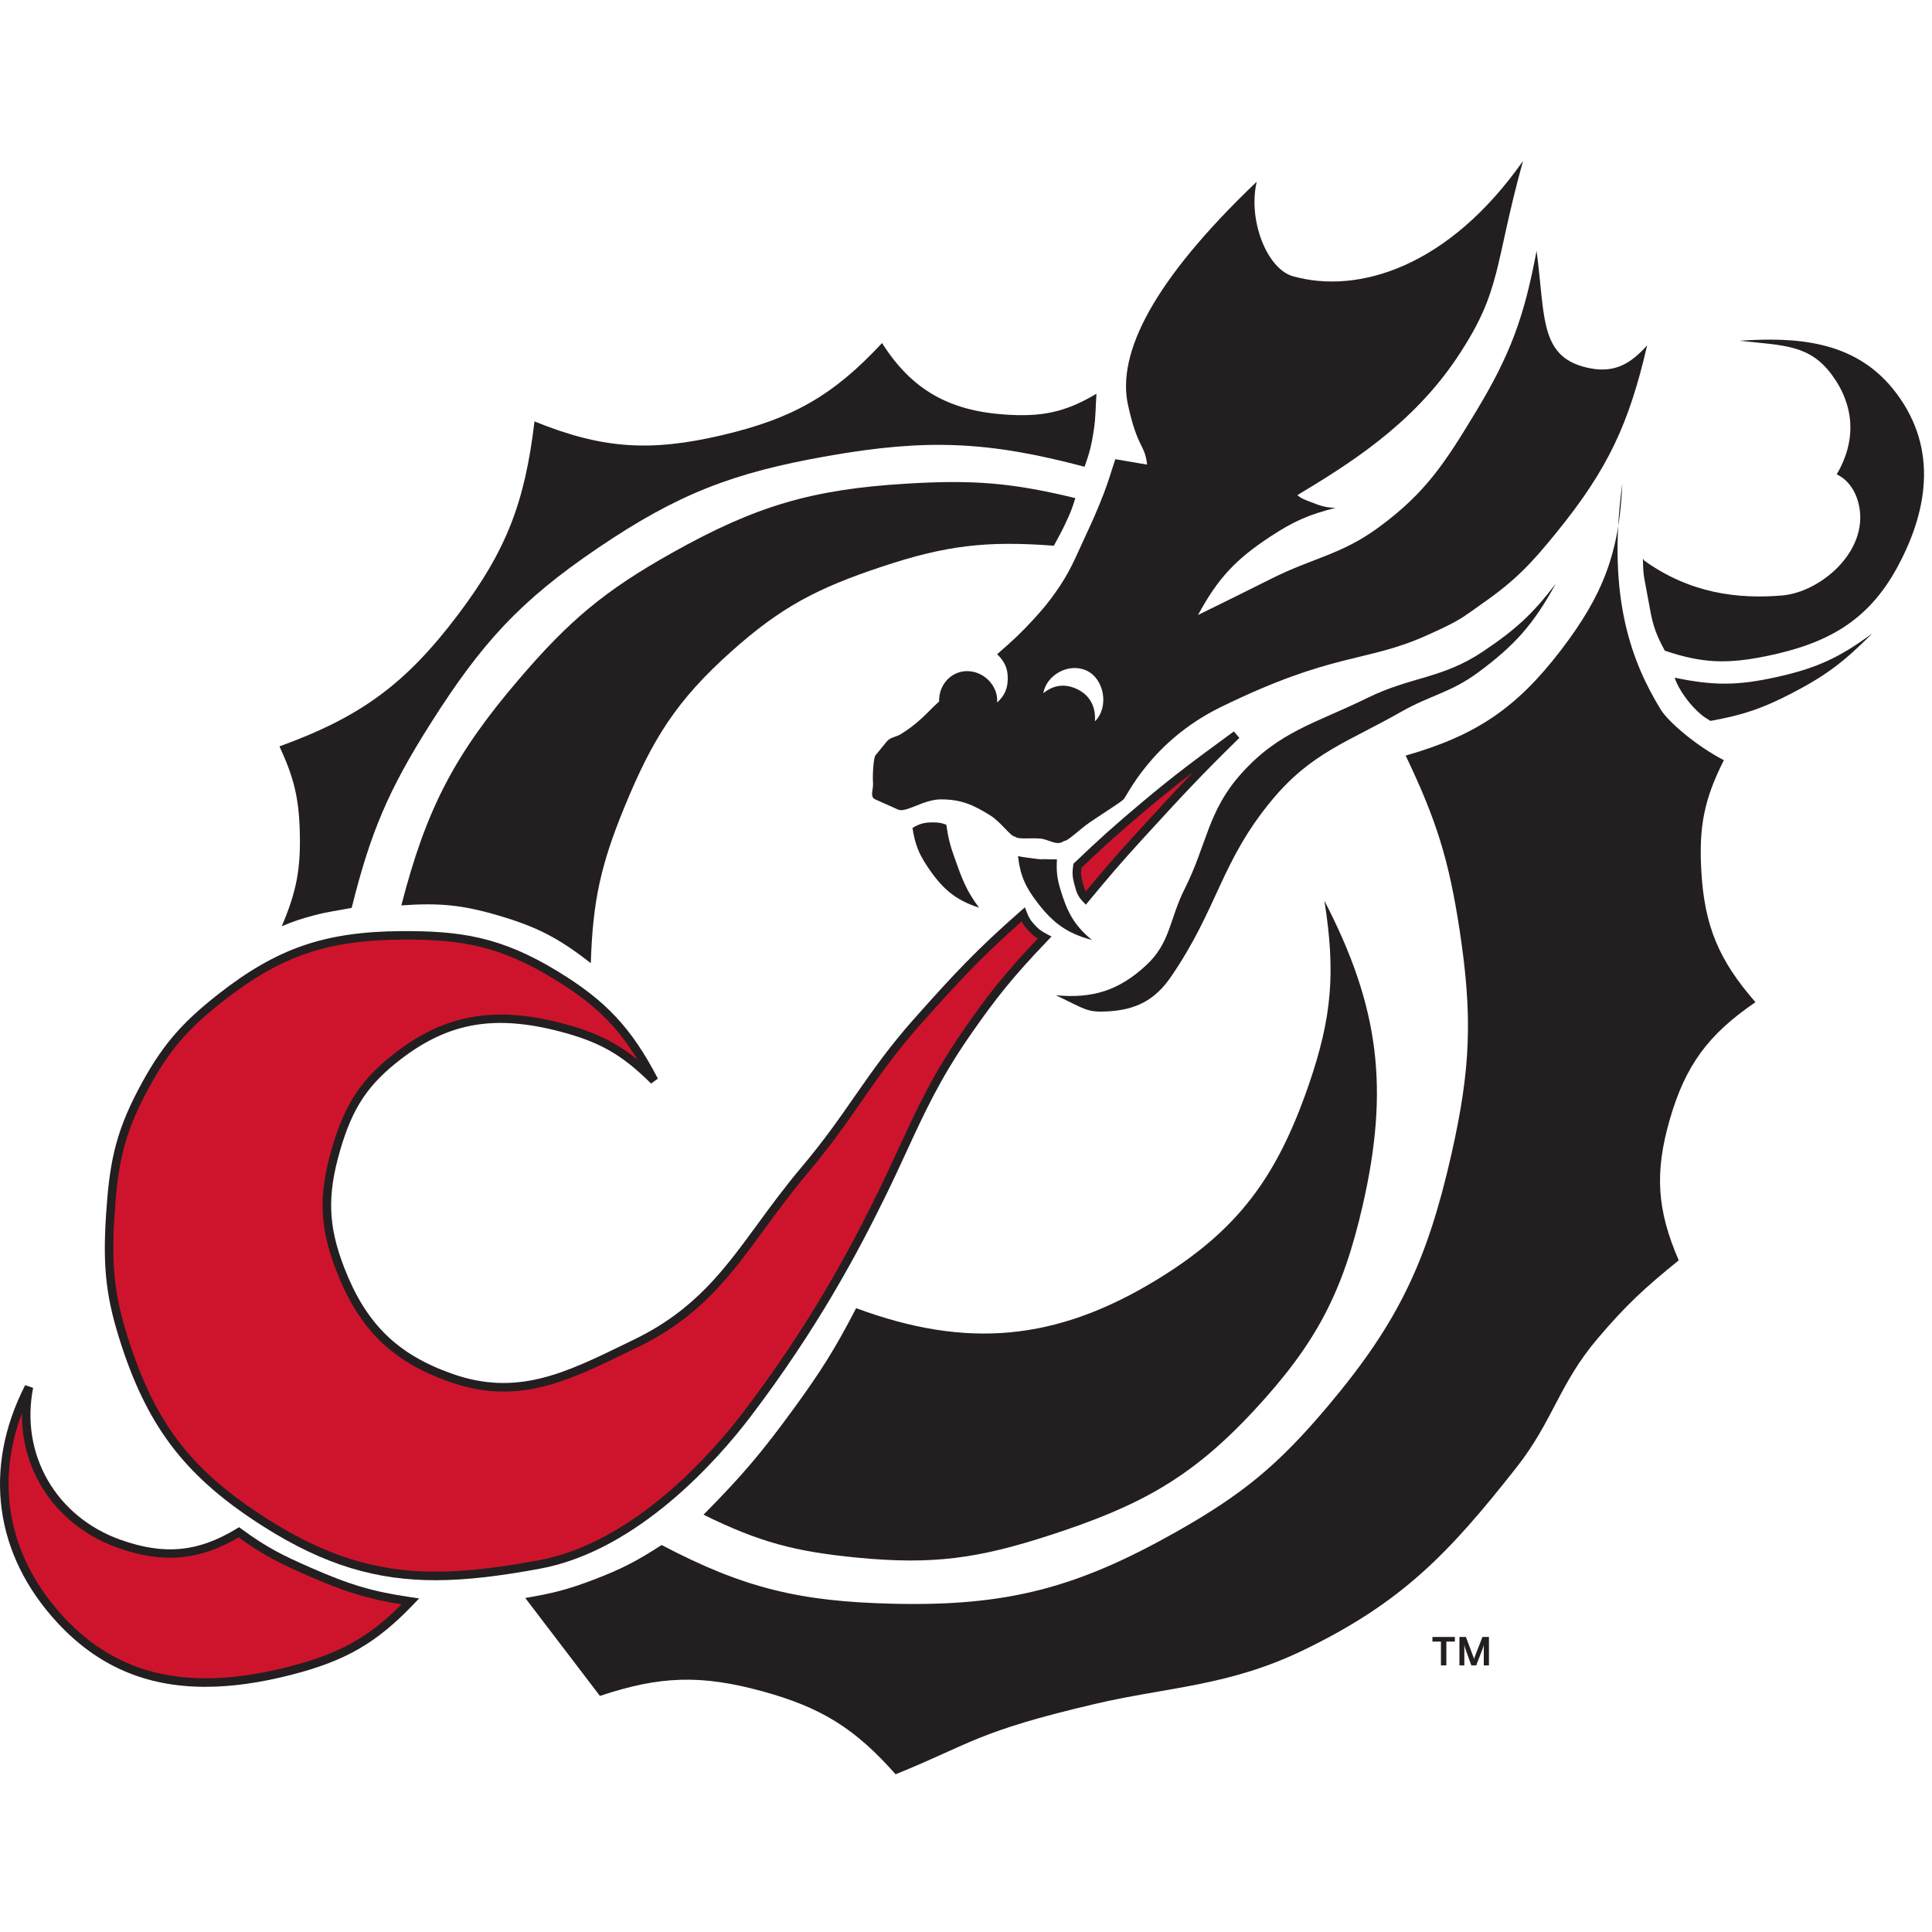 <?xml version="1.0" encoding="UTF-8"?>
<svg width="200px" height="200px" viewBox="0 0 200 200" version="1.1" xmlns="http://www.w3.org/2000/svg" xmlns:xlink="http://www.w3.org/1999/xlink">
    <!-- Generator: Sketch 51.3 (57544) - http://www.bohemiancoding.com/sketch -->
    <title>minn-st-moorhead</title>
    <desc>Created with Sketch.</desc>
    <defs></defs>
    <g id="minn-st-moorhead" stroke="none" stroke-width="1" fill="none" fill-rule="evenodd">
        <g id="minn-st-moorhead_BGL" transform="translate(0, 16)">
            <g id="minn-st-moorhead">
                <g id="g10" transform="translate(99.89, 84.066) scale(-1, 1) rotate(-180) translate(-99.89, -84.066) translate(0, 0.458)">
                    <g id="g12">
                        <path d="M29.164,87.786 C30.4,88.311 31.127,88.545 32.423,88.894 C33.953,89.307 34.852,89.384 36.407,89.694 C38.361,97.559 40.244,101.952 44.584,108.796 C49.816,117.048 53.783,121.448 61.873,126.929 C70.161,132.545 75.843,134.74 85.703,136.472 C95.919,138.266 102.25,138.011 112.276,135.355 C112.789,136.797 113.005,137.648 113.231,139.161 C113.448,140.613 113.401,141.45 113.506,142.914 C110.217,140.952 107.746,140.493 103.927,140.767 C98.237,141.175 94.353,143.339 91.31,148.163 C86.231,142.694 81.989,140.32 74.722,138.619 C67.338,136.891 62.354,137.191 55.331,140.051 C54.336,131.702 52.455,126.718 47.388,120.01 C41.998,112.876 37.337,109.456 28.931,106.411 C30.415,103.197 30.937,101.12 31.033,97.582 C31.139,93.694 30.692,91.363 29.164,87.786" id="path14" fill="#231F20" fill-rule="nonzero"></path>
                        <path d="M41.547,89.948 C45.485,90.224 47.828,90.007 51.618,88.894 C55.636,87.714 57.858,86.543 61.161,83.968 C61.36,90.445 62.209,94.215 64.676,100.207 C67.556,107.201 70.024,111.145 75.657,116.192 C80.876,120.87 84.66,122.808 91.31,125.02 C97.941,127.225 102.128,127.706 109.096,127.182 C109.62,128.127 109.906,128.667 110.367,129.645 C110.808,130.577 111.016,131.124 111.322,132.108 C104.689,133.722 100.695,134.015 93.88,133.609 C84.019,133.021 78.199,131.284 69.583,126.451 C62.573,122.52 58.916,119.439 53.696,113.329 C47.019,105.517 44.11,99.899 41.547,89.948" id="path16" fill="#231F20" fill-rule="nonzero"></path>
                        <path d="M105.914,89.006 C106.118,88.484 106.29,88.199 106.656,87.775 C107.135,87.218 107.483,86.95 108.132,86.607 C104.644,82.963 102.819,80.74 99.955,76.587 C95.838,70.617 94.347,66.329 91.31,60.125 C87.781,52.917 83.625,45.535 77.292,37.22 C74.021,32.926 65.899,23.569 55.798,21.712 C44.116,19.565 36.947,20.038 27.529,26.006 C19.823,30.891 15.907,35.714 13.044,44.377 C11.396,49.362 11.074,52.5 11.408,57.739 C11.738,62.912 12.27,66.033 14.679,70.623 C16.991,75.024 18.944,77.334 22.857,80.405 C28.923,85.163 33.837,86.79 41.547,86.846 C47.941,86.892 51.967,86.109 57.434,82.79 C62.447,79.746 65.001,77.015 67.714,71.815 C64.658,74.849 62.298,76.205 58.135,77.302 C51.699,78.999 46.605,78.474 41.313,74.44 C37.664,71.657 36.045,69.067 34.771,64.658 C33.427,60.006 33.485,56.764 35.239,52.251 C37.502,46.425 40.792,43.113 46.687,41.038 C53.856,38.513 59.006,41.295 65.844,44.617 C74.639,48.886 77.02,55.114 83.325,62.585 C88.201,68.362 90.041,72.398 95.048,78.019 C99.068,82.531 101.387,85.028 105.914,89.006" id="path18" fill="#CE142C" fill-rule="nonzero"></path>
                        <path d="M42.109,86.408 C41.924,86.408 41.738,86.407 41.55,86.406 C33.853,86.35 29.033,84.69 23.128,80.058 C19.222,76.994 17.339,74.74 15.069,70.418 C12.72,65.945 12.177,62.883 11.847,57.711 C11.507,52.371 11.884,49.288 13.461,44.516 C16.262,36.043 20.004,31.297 27.764,26.377 C37.455,20.238 44.781,20.134 55.719,22.145 C65.727,23.984 73.895,33.486 76.942,37.487 C83.874,46.588 88.051,54.47 90.915,60.319 C91.714,61.951 92.406,63.451 93.067,64.883 C94.931,68.922 96.539,72.41 99.593,76.837 C102.329,80.805 104.14,83.048 107.426,86.505 C107.005,86.773 106.696,87.054 106.323,87.487 C106.076,87.774 105.906,88.009 105.759,88.283 C101.574,84.575 99.329,82.163 95.377,77.726 C92.736,74.762 91.01,72.282 89.184,69.657 C87.6,67.38 85.962,65.026 83.662,62.301 C81.921,60.239 80.495,58.291 79.115,56.406 C75.559,51.548 72.489,47.353 66.037,44.22 L65.16,43.793 C58.686,40.639 53.573,38.147 46.54,40.623 C40.57,42.724 37.177,46.047 34.829,52.092 C33.073,56.61 32.947,59.931 34.349,64.78 C35.69,69.422 37.443,72.042 41.047,74.79 C46.152,78.683 51.296,79.561 58.247,77.728 C61.509,76.868 63.726,75.826 66,73.967 C63.753,77.648 61.355,79.895 57.205,82.414 C51.735,85.735 47.759,86.408 42.109,86.408 Z M45.069,20.091 C39.069,20.091 33.69,21.581 27.293,25.634 C19.438,30.615 15.462,35.657 12.626,44.24 C11.007,49.136 10.621,52.297 10.969,57.767 C11.307,63.069 11.866,66.212 14.289,70.827 C16.598,75.224 18.614,77.635 22.585,80.751 C28.664,85.519 33.625,87.229 41.544,87.286 C47.652,87.322 51.833,86.705 57.662,83.167 C62.724,80.093 65.359,77.28 68.104,72.018 L67.403,71.503 C64.391,74.493 62.112,75.799 58.023,76.877 C51.274,78.653 46.51,77.848 41.58,74.09 C38.104,71.438 36.492,69.028 35.194,64.535 C33.853,59.897 33.973,56.724 35.649,52.409 C37.893,46.633 41.133,43.459 46.833,41.453 C53.517,39.098 58.485,41.52 64.773,44.585 L65.653,45.013 C71.908,48.049 74.919,52.163 78.406,56.926 C79.793,58.823 81.229,60.783 82.989,62.868 C85.262,65.562 86.889,67.9 88.461,70.16 C90.304,72.807 92.044,75.307 94.719,78.312 C98.835,82.931 101.111,85.37 105.623,89.336 L106.095,89.75 L106.323,89.166 C106.511,88.688 106.653,88.451 106.99,88.062 C107.424,87.558 107.725,87.319 108.337,86.997 L108.853,86.725 L108.45,86.303 C104.953,82.649 103.129,80.413 100.317,76.337 C97.307,71.973 95.712,68.517 93.867,64.514 C93.203,63.076 92.508,61.57 91.706,59.931 C88.824,54.046 84.621,46.116 77.643,36.954 C74.533,32.872 66.188,23.174 55.878,21.279 C51.901,20.548 48.389,20.091 45.069,20.091 Z" id="path20" fill="#231F20" fill-rule="nonzero"></path>
                        <path d="M2.997,40.084 C-1.328,31.642 -0.179,22.941 6.268,15.986 C12.738,9.006 20.884,8.359 30.099,10.737 C35.5,12.131 38.625,13.865 42.481,17.894 C38.252,18.516 35.882,19.278 31.968,20.997 C29.004,22.298 27.333,23.135 24.725,25.052 C20.58,22.532 16.914,22.236 12.343,23.859 C5.462,26.303 1.585,32.92 2.997,40.084" id="path22" fill="#CE142C" fill-rule="nonzero"></path>
                        <path d="M2.272,37.372 C-0.546,29.918 0.965,22.354 6.591,16.285 C12.285,10.141 19.722,8.51 29.989,11.163 C35.099,12.481 38.125,14.142 41.568,17.589 C37.999,18.164 35.667,18.892 31.791,20.594 C28.833,21.892 27.152,22.746 24.701,24.526 C20.607,22.112 16.85,21.793 12.196,23.444 C5.998,25.646 2.194,31.15 2.272,37.372 Z M21.267,9.054 C15.05,9.054 10.071,11.236 5.946,15.688 C-0.579,22.727 -1.797,31.691 2.606,40.284 L3.429,39.999 C2.072,33.117 5.799,26.651 12.49,24.273 C17.024,22.666 20.502,22.998 24.497,25.428 L24.748,25.582 L24.986,25.407 C27.618,23.472 29.263,22.665 32.145,21.4 C36.235,19.604 38.568,18.915 42.545,18.331 L43.388,18.205 L42.799,17.59 C38.97,13.588 35.793,11.752 30.209,10.31 C26.969,9.475 23.998,9.054 21.267,9.054 Z" id="path24" fill="#231F20" fill-rule="nonzero"></path>
                        <path d="M167.942,133.609 C167.636,126.478 165.965,122.103 161.633,116.43 C157.017,110.387 152.826,107.545 145.514,105.456 C148.684,98.818 149.98,94.71 151.091,87.439 C152.461,78.455 152.251,73.015 150.242,64.152 C147.747,53.151 144.779,46.81 137.516,38.179 C132.352,32.041 128.671,28.992 121.684,25.052 C111.448,19.284 104.224,17.382 92.478,17.655 C82.83,17.881 77.034,19.247 68.489,23.734 C65.911,22.066 64.347,21.25 61.48,20.155 C58.8,19.131 57.203,18.727 54.374,18.252 L62.106,8.112 C68.329,10.198 72.599,10.326 78.928,8.59 C85.036,6.914 88.514,4.745 92.712,0 C100.617,3.206 101.074,4.402 113.337,7.28 C120.972,9.071 127.147,9.08 134.999,12.884 C145.156,17.807 149.974,22.869 156.961,31.733 C160.773,36.569 161.388,40.399 165.371,45.093 C168.321,48.568 170.24,50.339 173.783,53.206 C171.519,58.423 171.278,62.293 172.848,67.759 C174.469,73.405 176.87,76.621 181.726,79.927 C177.952,84.248 176.439,87.798 176.119,93.527 C175.864,98.078 176.397,100.912 178.455,104.979 C175.552,106.485 172.679,108.973 171.914,110.228 C169.012,114.979 166.307,121.68 167.942,133.609" id="path26" fill="#231F20"></path>
                        <path d="M88.628,48.255 C86.43,44.01 84.974,41.707 82.159,37.842 C78.851,33.302 76.779,30.862 72.827,26.873 C78.609,24.025 82.326,23.048 88.74,22.427 C96.529,21.674 101.229,22.326 108.671,24.745 C117.896,27.742 123.295,30.611 129.881,37.73 C136.23,44.594 138.993,49.816 141.075,58.931 C143.83,71.002 142.797,79.432 137.103,90.425 C138.264,83.045 137.907,78.398 135.468,71.337 C132.206,61.9 128.229,56.358 119.701,51.166 C109.304,44.837 100.04,44.022 88.628,48.255" id="path28" fill="#231F20" fill-rule="nonzero"></path>
                        <path d="M173.36,113.523 C173.785,112.195 174.951,110.837 175.269,110.501 C175.894,109.84 176.287,109.494 177.072,109.046 C180.472,109.668 182.393,110.31 185.464,111.897 C189.075,113.764 190.963,115.23 193.827,118.114 C190.385,115.563 188.012,114.488 183.829,113.567 C179.842,112.69 177.356,112.687 173.36,113.523" id="path30" fill="#231F20" fill-rule="nonzero"></path>
                        <path d="M192.449,131.324 C193.432,126.551 188.419,122.367 184.495,122.032 C179.884,121.638 174.951,122.256 170.235,125.623 L170.073,125.839 C170.113,123.767 170.178,124.159 170.815,120.576 C171.124,118.832 171.499,117.87 172.337,116.319 C176.244,114.988 178.862,114.932 182.904,115.763 C189.17,117.051 193.408,119.39 196.445,125.02 C199.848,131.328 200.474,137.809 195.978,143.391 C191.902,148.451 185.874,148.789 180.091,148.401 C184.601,147.894 187.321,148.046 189.67,144.823 C192.027,141.586 192.152,138 190.137,134.563 C190.137,134.563 191.918,133.899 192.449,131.324" id="path32" fill="#231F20" fill-rule="nonzero"></path>
                        <path d="M161.059,123.264 C158.609,120.04 156.823,118.442 153.457,116.192 C149.295,113.411 146.033,113.631 141.541,111.421 C136.199,108.79 132.421,107.992 128.458,103.547 C125.011,99.681 124.949,96.244 122.617,91.617 C121.069,88.547 121.171,86.078 118.646,83.745 C115.825,81.139 113.124,80.288 109.3,80.644 C112.337,79.212 112.482,78.851 114.674,78.973 C117.577,79.136 119.556,80.13 121.215,82.552 C126.122,89.709 126.355,94.481 131.729,100.922 C135.776,105.774 139.585,106.881 145.046,109.989 C148.069,111.71 150.191,111.979 152.989,114.045 C156.834,116.882 158.765,119.072 161.059,123.264" id="path34" fill="#231F20" fill-rule="nonzero"></path>
                        <path d="M111.534,94.044 C111.43,93.352 111.453,92.927 111.64,92.253 C111.821,91.6 111.914,91.173 112.383,90.685 C114.499,93.234 115.708,94.661 117.944,97.105 C121.769,101.286 123.937,103.644 127.991,107.603 C124.183,104.814 122.023,103.246 118.412,100.207 C115.656,97.889 114.135,96.535 111.534,94.044" id="path36" fill="#CE142C" fill-rule="nonzero"></path>
                        <path d="M111.949,93.831 C111.878,93.283 111.908,92.933 112.064,92.371 L112.103,92.233 C112.2,91.879 112.269,91.625 112.399,91.392 C114.278,93.654 115.494,95.079 117.619,97.402 C119.996,99.998 121.698,101.853 123.53,103.752 C122.021,102.602 120.547,101.427 118.696,99.87 C115.891,97.511 114.419,96.194 111.949,93.831 Z M112.407,90.025 L112.066,90.38 C111.553,90.913 111.42,91.393 111.254,92 L111.217,92.135 C111.013,92.869 110.984,93.348 111.1,94.11 L111.123,94.257 L111.231,94.361 C113.753,96.778 115.3,98.164 118.128,100.544 C121.631,103.49 123.785,105.068 127.356,107.683 L127.731,107.959 L128.298,107.288 C124.33,103.413 122.243,101.153 118.27,96.808 C116.026,94.357 114.8,92.908 112.722,90.404 L112.407,90.025 Z" id="path38" fill="#231F20" fill-rule="nonzero"></path>
                        <path d="M105.383,95.051 C106.349,94.832 108.88,94.597 107.898,94.719 C107.312,94.793 108.824,94.683 109.413,94.716 C109.349,93.501 109.418,92.782 109.767,91.617 C110.461,89.307 111.17,87.895 113.038,86.369 C110.482,87.049 109.048,88.092 107.431,90.186 C106.173,91.815 105.616,93.006 105.383,95.051" id="path40" fill="#231F20" fill-rule="nonzero"></path>
                        <path d="M94.46,97.962 C95.218,98.439 95.788,98.555 96.684,98.537 C97.19,98.527 97.49,98.486 97.96,98.298 C98.154,96.97 98.336,96.222 98.786,94.958 C99.553,92.811 99.982,91.527 101.357,89.709 C98.802,90.531 97.469,91.77 95.982,94.003 C95.066,95.381 94.721,96.329 94.46,97.962" id="path42" fill="#231F20" fill-rule="nonzero"></path>
                        <path d="M90.609,100.922 C90.008,101.191 90.421,101.937 90.375,102.593 C90.299,103.71 90.474,105.29 90.609,105.456 L91.777,106.888 C92.202,107.407 92.729,107.34 93.294,107.703 C93.909,108.097 94.25,108.333 94.815,108.796 C95.81,109.613 96.266,110.193 97.217,111.06 C97.167,112.688 98.349,114.116 99.975,114.196 C101.766,114.283 103.35,112.732 103.226,110.943 C103.985,111.673 104.313,112.358 104.323,113.412 C104.334,114.492 103.993,115.194 103.226,115.953 C104.746,117.281 105.602,118.044 106.964,119.533 C107.937,120.596 108.469,121.218 109.3,122.396 C110.757,124.46 111.274,125.829 112.337,128.121 C113.149,129.872 113.599,130.866 114.292,132.667 C114.804,134 114.998,134.786 115.458,136.138 L118.746,135.578 C118.512,137.726 117.792,137.146 116.776,141.721 C115.586,147.086 119.346,154.604 130.094,164.863 C129.159,160.808 131.205,155.821 133.831,155.081 C140.606,153.173 149.952,156.036 157.662,167.011 C154.624,156.036 155.501,153.676 150.887,146.731 C146.157,139.615 139.439,135.518 134.3,132.415 C134.77,132.022 135.13,131.927 135.701,131.701 C136.653,131.322 137.234,131.122 138.259,131.101 C135.464,130.396 133.904,129.705 131.495,128.121 C127.9,125.758 126.067,123.793 124.019,120.01 C127.032,121.487 128.725,122.33 131.729,123.827 C135.977,125.943 138.881,126.269 142.71,129.076 C147.615,132.672 149.606,135.802 152.755,141.005 C156.362,146.961 157.783,150.863 159.064,157.706 C159.998,150.787 159.29,146.537 164.671,145.538 C167.24,145.061 168.87,146.091 170.512,147.924 C168.627,139.767 166.44,135.101 161.167,128.598 C158.542,125.362 156.877,123.582 153.457,121.202 C151.303,119.704 151.353,119.533 147.615,117.862 C141.383,115.078 138.037,116.192 126.355,110.466 C119.108,106.914 116.597,101.118 116.309,100.922 C115.924,100.557 114.17,99.468 112.805,98.537 C111.751,97.818 110.536,96.581 110.156,96.619 C109.365,96.047 108.637,96.782 107.665,96.867 C106.652,96.955 105.433,96.75 105.066,97.067 C104.593,97.103 103.632,98.558 102.525,99.253 C100.738,100.372 99.492,100.924 97.384,100.922 C95.616,100.921 93.78,99.505 92.975,99.864 L90.609,100.922 Z M113.347,108.997 C114.829,110.469 114.342,113.426 112.433,114.276 C110.643,115.073 108.346,113.839 107.998,111.909 C109.079,112.799 110.315,112.931 111.566,112.304 C112.876,111.648 113.445,110.459 113.347,108.997 Z" id="path44" fill="#231F20"></path>
                        <polyline id="path46" fill="#231F20" fill-rule="nonzero" points="149.727 13.739 149.727 11.275 149.166 11.275 149.166 13.739 148.283 13.739 148.283 14.216 150.609 14.216 150.609 13.739 149.727 13.739"></polyline>
                        <path d="M153.601,11.275 L153.601,13.431 C153.579,13.279 153.583,13.258 153.489,13.012 L152.818,11.275 L152.312,11.275 L151.698,12.98 C151.635,13.15 151.631,13.198 151.586,13.45 L151.586,11.275 L151.079,11.275 L151.079,14.216 L151.752,14.216 L152.536,12.117 C152.568,12.032 152.581,12.002 152.594,11.89 C152.612,12.026 152.62,12.046 152.647,12.117 L153.463,14.216 L154.135,14.216 L154.135,11.275 L153.601,11.275" id="path48" fill="#231F20" fill-rule="nonzero"></path>
                    </g>
                </g>
            </g>
        </g>
    </g>
</svg>